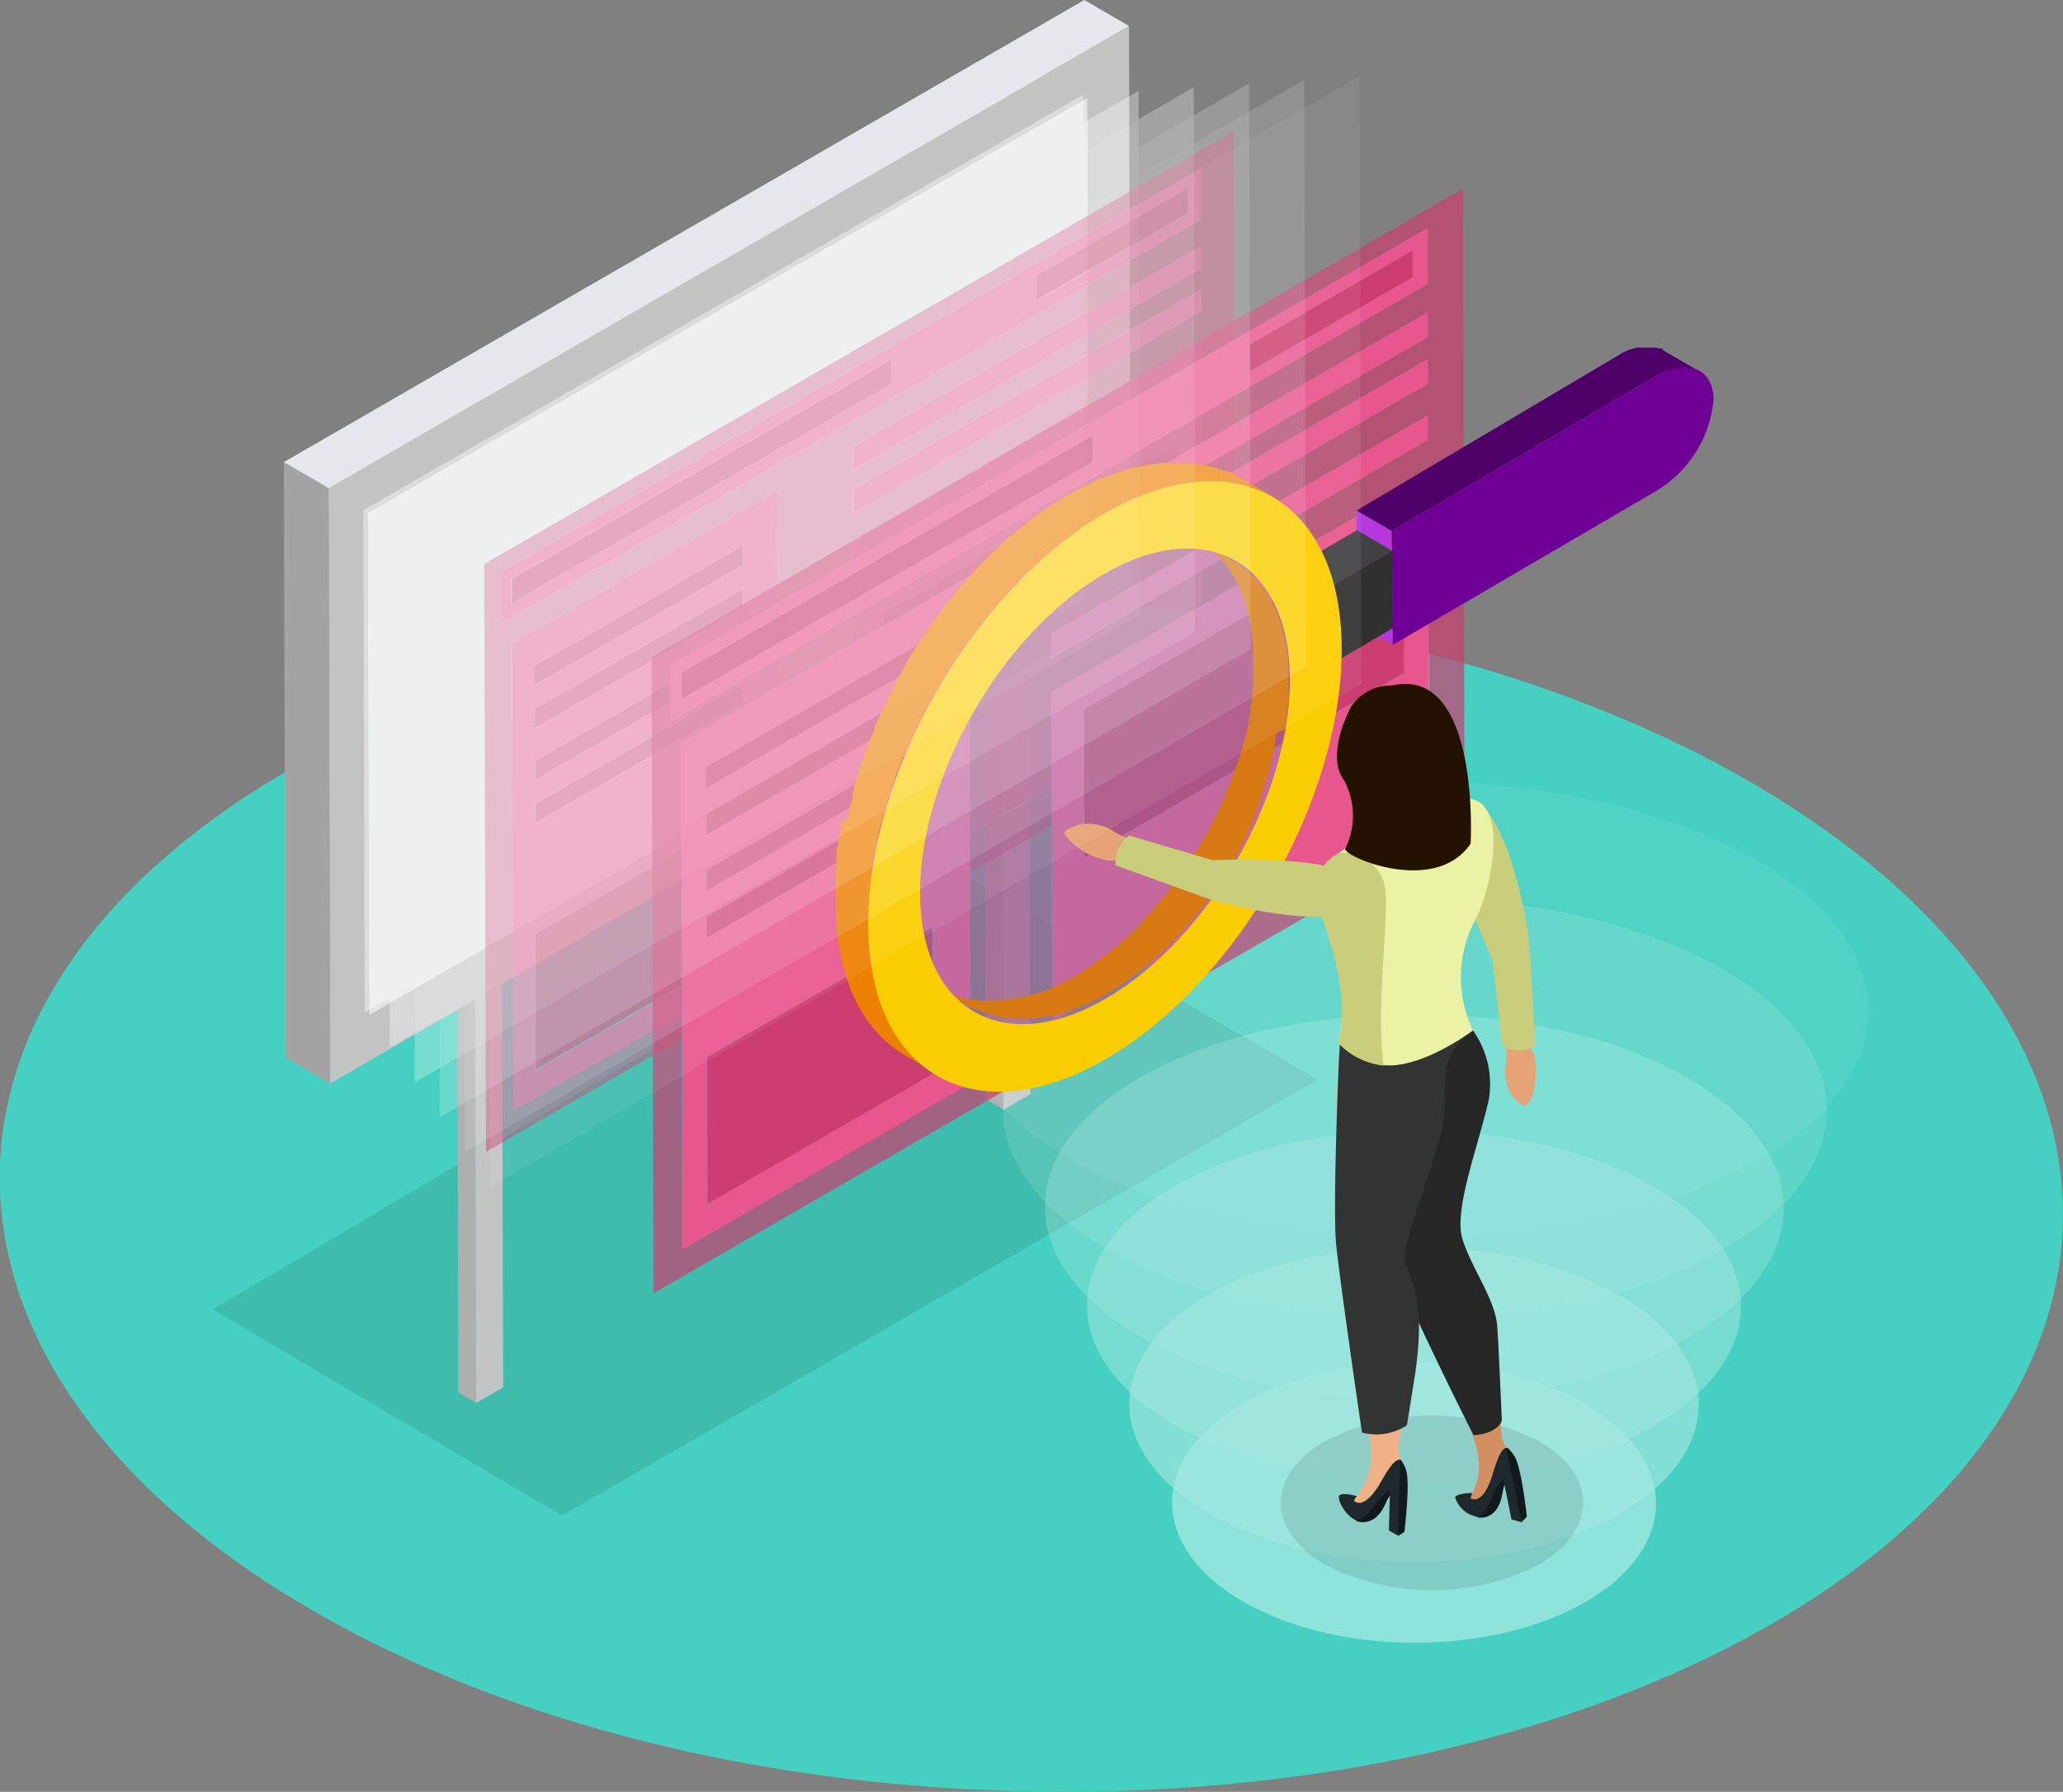 <svg xmlns="http://www.w3.org/2000/svg" viewBox="0 0 130.25 113.15"><rect x="0" y="0" width="130.25" height="113.15" fill="#808080" stroke="none"/><defs><style>.cls-1{isolation:isolate;}.cls-2{fill:#45d0c1;}.cls-3{opacity:0.1;}.cls-4{fill:#aeafaf;}.cls-5{fill:#3b2c1c;}.cls-6{fill:#c3c5c5;}.cls-7{fill:#443320;}.cls-8{fill:#6d5333;}.cls-9{fill:#888;}.cls-10{fill:#dbdbdb;}.cls-11{fill:#e3e5e5;}.cls-12{fill:#a3a3a3;}.cls-13{fill:#e6e7ec;}.cls-14,.cls-50{opacity:0.5;}.cls-14{mix-blend-mode:overlay;}.cls-15,.cls-16,.cls-17,.cls-18,.cls-19,.cls-20,.cls-21{fill:#fcfdfd;}.cls-15{opacity:0.8;}.cls-16,.cls-49{opacity:0.67;}.cls-17{opacity:0.53;}.cls-18,.cls-46{opacity:0.4;}.cls-19{opacity:0.27;}.cls-20{opacity:0.13;}.cls-21,.cls-53{opacity:0;}.cls-22{opacity:0.7;}.cls-23{fill:#cb3e6f;}.cls-24{fill:#e8568e;}.cls-25{opacity:0.2;}.cls-26{fill:#33ade3;}.cls-27{fill:#b539df;}.cls-28{fill:#4d0169;}.cls-29{fill:#6e0095;}.cls-30{fill:#452617;}.cls-31{fill:#414042;}.cls-32{fill:#303030;}.cls-33{fill:#d67912;}.cls-34{fill:#ed8001;}.cls-35{fill:#facd00;}.cls-36{fill:#e6a376;}.cls-37{fill:#cace7a;}.cls-38{fill:#d38f62;}.cls-39{fill:#1e292e;}.cls-40{fill:#12191c;}.cls-41{fill:#252625;}.cls-42{fill:#efb185;}.cls-43{fill:#323433;}.cls-44{fill:#ebf2a5;}.cls-45{fill:#231202;}.cls-47{fill:#fff;}.cls-48{opacity:0.83;}.cls-51{opacity:0.33;}.cls-52{opacity:0.17;}</style></defs><title>Ativo 3</title><g class="cls-1"><g id="Camada_2" data-name="Camada 2"><g id="Layer_1" data-name="Layer 1"><path class="cls-2" d="M110.82,49.56C85.19,34.54,44,34,18.72,48.34s-24.92,38.16.71,53.18,66.86,15.56,92.09,1.22S136.45,64.58,110.82,49.56Z"/><g class="cls-3"><polygon points="13.43 82.69 35.48 95.71 83.19 68.18 60.38 54.92 13.43 82.69"/></g><g class="cls-1"><polygon class="cls-4" points="30.06 88.59 28.94 87.94 28.84 55.03 29.97 55.69 30.06 88.59"/><polygon class="cls-5" points="29.97 55.69 28.84 55.03 30.55 54.05 31.67 54.7 29.97 55.69"/><polygon class="cls-6" points="31.67 54.7 31.77 87.61 30.06 88.59 29.97 55.69 31.67 54.7"/></g><g class="cls-1"><polygon class="cls-4" points="63.36 70.08 62.23 69.42 62.14 36.52 63.26 37.17 63.36 70.08"/><polygon class="cls-5" points="63.26 37.17 62.14 36.52 63.84 35.53 64.97 36.19 63.26 37.17"/><polygon class="cls-6" points="64.97 36.19 65.06 69.09 63.36 70.08 63.26 37.17 64.97 36.19"/></g><g class="cls-1"><polygon class="cls-7" points="68.75 37.88 65.94 36.24 65.84 4.52 68.66 6.16 68.75 37.88"/><polygon class="cls-8" points="23.3 64.12 20.48 62.48 65.94 36.24 68.75 37.88 23.3 64.12"/><polygon class="cls-9" points="23.3 64.12 20.48 62.48 20.39 30.77 23.21 32.4 23.3 64.12"/><polygon class="cls-10" points="23.21 32.4 20.39 30.77 65.84 4.52 68.66 6.16 23.21 32.4"/><path class="cls-6" d="M20.74,30.82,71.28,1.64l.1,37.6L20.84,68.42Zm48,7.06L68.66,6.16,23.21,32.4l.09,31.72L68.75,37.88Z"/><polygon class="cls-11" points="68.66 6.16 68.75 37.88 23.3 64.12 23.21 32.4 68.66 6.16"/><polygon class="cls-12" points="20.84 68.42 18.03 66.78 17.92 29.18 20.74 30.82 20.84 68.42"/><polygon class="cls-13" points="20.74 30.82 17.92 29.18 68.46 0 71.28 1.64 20.74 30.82"/></g><g class="cls-14"><path class="cls-15" d="M78.51,101.15c6,3.45,15.66,3.45,21.61,0s5.91-9-.07-12.51-15.66-3.45-21.61,0-5.91,9.06.07,12.52"/><path class="cls-16" d="M76.62,95.72c7,3.89,18.41,3.89,25.4,0s7-10.2-.08-14.09-18.41-3.89-25.4,0-7,10.2.08,14.09"/><path class="cls-17" d="M74.73,90.3c8.09,4.33,21.16,4.33,29.19,0s8-11.35-.09-15.68-21.16-4.33-29.2,0-8,11.35.1,15.68"/><path class="cls-18" d="M72.84,84.88c9.14,4.76,23.91,4.76,33,0s9-12.5-.1-17.26-23.91-4.77-33,0-9,12.49.11,17.26"/><path class="cls-19" d="M71,79.46c10.19,5.2,26.65,5.2,36.78,0s10.06-13.65-.12-18.85-26.66-5.2-36.78,0S60.76,74.25,71,79.46"/><path class="cls-20" d="M69.06,74c11.24,5.63,29.4,5.63,40.57,0s11.11-14.8-.13-20.43-29.41-5.64-40.57,0S57.82,68.39,69.06,74"/><path class="cls-21" d="M67.17,68.61c12.29,6.08,32.15,6.08,44.36,0s12.15-15.93-.14-22S79.23,40.52,67,46.6s-12.15,15.93.14,22"/></g><g class="cls-22"><polygon class="cls-23" points="46.91 40.47 46.91 41.68 33.78 49.26 33.78 48.05 46.91 40.47"/><polygon class="cls-23" points="74.45 27.9 74.47 36.55 55.81 47.33 55.78 38.68 74.45 27.9"/><path class="cls-24" d="M53.87,37.66l22-12.7,0,19.22-22,12.7Zm20.6-1.11,0-8.65L55.78,38.68l0,8.65L74.47,36.55Z"/><polygon class="cls-24" points="75.86 21.51 75.86 22.96 53.87 35.66 53.86 34.2 75.86 21.51"/><polygon class="cls-23" points="46.94 51.37 46.97 59.95 33.83 67.53 33.81 58.96 46.94 51.37"/><path class="cls-24" d="M32.33,40.63,49.1,31l.09,29.53L32.41,70.16ZM47,60l0-8.59L33.81,59l0,8.58L47,60ZM46.9,35.68V34.46L33.76,42.05v1.21L46.9,35.68Zm0,6V40.47L33.78,48.05v1.21l13.13-7.58Zm0,2.73V43.19L33.79,50.78V52l13.13-7.58Zm0-6V37.19L33.77,44.78V46L46.9,38.41Z"/><g class="cls-22"><path class="cls-23" d="M30.57,35.62,77.88,8.31,78,45.42,30.68,72.74ZM49.19,60.48,49.1,31,32.33,40.63l.08,29.53,16.78-9.68Zm26.73-16.3,0-19.22-22,12.7.06,19.22,22-12.7Zm-.08-30.31V10.6L31.68,36.09v3.27L75.84,13.87Zm0,3.09V15.51l-22,12.69v1.46l22-12.7Zm0,2.73V18.23l-22,12.7v1.46l22-12.7Zm0,3.27V21.51l-22,12.69v1.46l22-12.7Z"/></g><polygon class="cls-24" points="75.85 18.23 75.85 19.69 53.86 32.39 53.85 30.93 75.85 18.23"/><polygon class="cls-23" points="32.32 38.08 56.3 24.24 56.29 22.7 32.32 36.54 32.32 38.08"/><path class="cls-24" d="M75.84,13.87V10.6L31.68,36.09v3.27ZM75,11.92v1.54l-9.49,5.48V17.4L75,11.92ZM56.29,22.7v1.54l-24,13.84V36.54l24-13.84Z"/><polygon class="cls-23" points="74.96 11.92 74.97 13.46 65.47 18.94 65.47 17.4 74.96 11.92"/><polygon class="cls-24" points="75.84 15.51 75.85 16.96 53.85 29.66 53.85 28.2 75.84 15.51"/><polygon class="cls-23" points="46.92 43.19 46.92 44.41 33.79 51.99 33.79 50.78 46.92 43.19"/><polygon class="cls-23" points="46.9 37.19 46.9 38.41 33.77 45.99 33.77 44.77 46.9 37.19"/><polygon class="cls-23" points="46.89 34.47 46.9 35.68 33.76 43.26 33.76 42.05 46.89 34.47"/></g><polygon class="cls-23" points="58.83 46.73 58.83 48.05 44.61 56.25 44.61 54.94 58.83 46.73"/><polygon class="cls-23" points="88.64 33.13 88.66 42.5 68.46 54.16 68.43 44.8 88.64 33.13"/><path class="cls-24" d="M66.37,43.69,90.18,30l0,20.8L66.43,64.5ZM88.66,42.5l0-9.37L68.43,44.8l0,9.37L88.66,42.5Z"/><polygon class="cls-24" points="90.17 26.21 90.17 27.78 66.36 41.53 66.35 39.95 90.17 26.21"/><polygon class="cls-23" points="58.86 58.54 58.89 67.83 44.67 76.04 44.64 66.75 58.86 58.54"/><path class="cls-24" d="M43,46.91,61.2,36.42l.09,32L43.13,78.88ZM58.89,67.83l0-9.29L44.64,66.75l0,9.29,14.22-8.21Zm-.08-26.28V40.24l-14.21,8.2v1.32l14.22-8.21Zm0,6.49V46.73L44.61,54.94v1.31L58.83,48Zm0,3V49.69L44.62,57.9v1.31L58.84,51Zm0-6.5V43.19L44.6,51.4v1.31L58.82,44.5Z"/><g class="cls-22"><path class="cls-23" d="M41.14,41.49,92.36,11.92l.11,40.18L41.26,81.67Zm20.15,26.9-.09-32L43,46.91l.09,32L61.29,68.39ZM90.23,50.75l0-20.8L66.37,43.69l.06,20.81,23.8-13.75Zm-.09-32.81V14.4L42.34,42v3.54L90.14,17.94Zm0,3.35V19.71L66.34,33.46V35L90.15,21.29Zm0,2.95V22.66L66.35,36.41V38L90.16,24.24Zm0,3.54V26.21L66.35,40v1.58L90.17,27.78Z"/></g><polygon class="cls-24" points="90.15 22.66 90.16 24.24 66.35 37.98 66.35 36.41 90.15 22.66"/><polygon class="cls-23" points="43.03 44.15 68.99 29.17 68.98 27.5 43.03 42.48 43.03 44.15"/><path class="cls-24" d="M90.14,17.94V14.4L42.34,42v3.54Zm-1-2.11V17.5L78.92,23.43V21.76l10.27-5.93ZM69,27.5v1.67l-26,15V42.48l26-15Z"/><polygon class="cls-23" points="89.19 15.83 89.19 17.5 78.92 23.43 78.92 21.76 89.19 15.83"/><polygon class="cls-24" points="90.15 19.71 90.15 21.29 66.34 35.03 66.34 33.46 90.15 19.71"/><polygon class="cls-23" points="58.83 49.69 58.84 51 44.62 59.21 44.62 57.9 58.83 49.69"/><polygon class="cls-23" points="58.82 43.19 58.82 44.5 44.6 52.71 44.6 51.4 58.82 43.19"/><polygon class="cls-23" points="58.8 40.23 58.81 41.55 44.59 49.76 44.59 48.44 58.8 40.23"/><g class="cls-25"><path class="cls-26" d="M83.28,45c0,6.35-10,21.13-16.34,21.13s-11.13-1.93-11.13-8.28,9.77-24.35,16.06-24.35A11.46,11.46,0,0,1,83.28,45Z"/></g><polygon class="cls-27" points="87.94 40.72 85.72 39.42 85.64 32.24 87.87 33.53 87.94 40.72"/><path class="cls-28" d="M105,23.53l.22-.09.31-.1.15-.05.17,0,.2,0h.43a1.36,1.36,0,0,1,.29,0h0a1.11,1.11,0,0,1,.26.07l.06,0,.24.11-2.23-1.29,0,0L104.9,22l-.05,0-.06,0-.07,0-.18-.05h0l-.23,0h-.36l-.13,0h-.06l-.14,0-.17,0h-.05l-.09,0-.32.11-.08,0-.13.06-.11.05a3.48,3.48,0,0,0-.38.2L85.64,32.24l2.23,1.29,16.63-9.75.38-.2Z"/><path class="cls-29" d="M104.5,23.78c2-1.18,3.67-.52,3.69,1.45A7.52,7.52,0,0,1,104.57,31L87.94,40.72l-.07-7.19Z"/><g class="cls-1"><polygon class="cls-30" points="83.79 42.1 81.56 40.81 81.51 35.93 83.74 37.22 83.79 42.1"/><polygon class="cls-31" points="83.74 37.22 81.51 35.93 85.66 33.48 87.89 34.78 83.74 37.22"/><polygon class="cls-32" points="87.89 34.78 87.95 39.66 83.79 42.1 83.74 37.22 87.89 34.78"/></g><path class="cls-33" d="M81.18,45.9c0-.16,0-.33.08-.49a1.52,1.52,0,0,1,0-.21v-.05c0-.34.08-.68.1-1,0-.06,0-.13,0-.19,0-.34,0-.69,0-1,0-3.67-1.32-6.26-3.41-7.48l-2.23-1.3c2.1,1.22,3.4,3.81,3.41,7.49,0,.34,0,.68,0,1,0,.06,0,.12,0,.19,0,.33,0,.67-.1,1l0,.27c0,.16,0,.32-.08.49s0,.19,0,.29-.06.33-.1.49,0,.15,0,.23c-.09.39-.18.78-.29,1.18l-.06.19c-.1.35-.2.69-.31,1,0,0,0,0,0,0-.11.33-.23.66-.35,1l-.09.23c-.11.29-.22.57-.35.85l0,.1c-.13.3-.27.6-.41.9l-.11.23-.36.71a2.12,2.12,0,0,0-.11.21c-.15.29-.32.58-.49.87l-.08.15c-.15.26-.31.51-.47.76l-.13.21c-.19.3-.39.59-.59.87l-.09.14c-.21.29-.42.58-.64.86l-.1.14c-.28.35-.56.69-.85,1l-.13.15c-.17.2-.34.39-.52.58l0,.05c-.2.22-.4.41-.6.61l-.13.13c-.26.25-.52.5-.8.74l-.07.07c-.28.24-.56.48-.85.7a1.09,1.09,0,0,1-.17.13c-.28.22-.56.43-.85.63l-.16.1c-.3.2-.61.4-.92.58l-.74.39-.21.11-.55.25-.21.09-.51.19-.13,0c-.21.07-.42.14-.63.19s-.24.06-.36.09l-.17,0-.53.09a5.16,5.16,0,0,1-.78.08H62.6a5.12,5.12,0,0,1-.68,0h-.11l-.53-.07-.16,0a4.92,4.92,0,0,1-.58-.14h0a5.52,5.52,0,0,1-.53-.18l-.15-.07-.42-.2-.14-.08,0,0,0,0,2.22,1.29.07,0,.07,0,.43.21.08,0,.07,0a4.76,4.76,0,0,0,.53.19h0c.2,0,.39.1.59.13l.07,0h.09a4.35,4.35,0,0,0,.52.06h.12c.22,0,.45,0,.67,0H65c.26,0,.51,0,.78-.08h0l.53-.1.16,0,.34-.08h0l.63-.19.15-.06.49-.19.07,0a.84.84,0,0,0,.14-.06c.18-.07.36-.16.54-.24l.22-.11c.25-.12.49-.26.74-.4s.61-.37.92-.57l.15-.11.86-.62.17-.13c.29-.23.57-.46.84-.7l.09-.08c.26-.23.53-.48.79-.73a.3.3,0,0,1,.08-.08l0,0,.6-.61,0,0c.18-.2.36-.39.53-.59l.06-.06.06-.08c.3-.34.58-.69.86-1l0,0,.06-.08c.22-.29.44-.59.65-.89l.07-.09,0,0c.2-.29.4-.59.59-.89a.22.22,0,0,0,.05-.08.83.83,0,0,0,.08-.12c.16-.25.31-.5.46-.76a.36.36,0,0,0,.07-.1s0,0,0,0c.17-.29.33-.58.49-.88l0-.06a.61.61,0,0,1,.07-.14l.36-.72s.05-.09.07-.14l0-.08c.14-.3.28-.6.41-.91v0l0-.08.34-.84a.69.69,0,0,1,0-.13l0-.1c.12-.33.24-.66.35-1v0s0,0,0,0c.11-.34.21-.68.31-1,0,0,0-.08,0-.13a.64.64,0,0,0,0-.07c.1-.39.2-.78.28-1.17l0-.1,0-.13.09-.49C81.15,46.1,81.16,46,81.18,45.9Z"/><path class="cls-34" d="M70.93,31.79l.71-.32.26-.1c.22-.1.45-.18.67-.27l.16-.05c.27-.09.54-.18.8-.25l.47-.11.22-.06.68-.13h0l.62-.07.2,0,.43,0h1l.68.08.21,0a6.74,6.74,0,0,1,.75.17h0c.23.07.46.15.68.24l.19.08c.19.08.37.17.56.27l.18.09L78.15,30.1l-.09-.05L78,30l-.56-.27-.1,0-.08,0a6,6,0,0,0-.68-.23h0l-.75-.17-.09,0h-.12a5.05,5.05,0,0,0-.68-.08l-.1,0h-1l-.28,0H73.3l-.59.07h-.07l-.65.13-.22.05-.42.1h0l-.81.25-.16.06c-.22.08-.45.16-.67.26l-.08,0-.17.07c-.24.1-.47.21-.71.33l-.28.13-1,.51-.71.44-.23.15-.49.32-.26.19-.44.32a1.89,1.89,0,0,0-.27.2l-.45.35-.24.19-.5.42-.18.16-.67.6-.1.1-.47.44-.06.07c-.26.26-.51.51-.76.78l-.06.07c-.23.24-.46.5-.69.76l-.06.07a.73.73,0,0,0-.08.09c-.38.44-.74.89-1.1,1.35l0,0a.86.86,0,0,0-.07.1c-.29.37-.57.75-.84,1.13a.83.83,0,0,0-.08.12l0,0c-.26.37-.51.75-.76,1.13l-.07.11a1.62,1.62,0,0,0-.1.18q-.3.45-.57.93a1.4,1.4,0,0,0-.1.16.21.21,0,0,0,0,.06l-.62,1.11a.41.41,0,0,1,0,.09l-.09.2c-.16.29-.31.58-.45.88l-.1.19-.06.13c-.18.38-.35.76-.52,1.14,0,0,0,0,0,0a.61.61,0,0,1,0,.12c-.15.35-.29.69-.42,1l-.08.18s0,.1-.05.15c-.16.41-.31.82-.44,1.24,0,0,0,0,0,0a.29.29,0,0,1,0,.09c-.14.42-.27.85-.39,1.27a1.09,1.09,0,0,1,0,.17c0,.06,0,.11,0,.16s-.06.24-.1.36-.09.36-.13.55l-.09.37L53.1,52a1.42,1.42,0,0,0,0,.2c0,.19-.08.38-.11.58s-.05.27-.07.41-.07.41-.1.61,0,.19,0,.28,0,.08,0,.12a2.4,2.4,0,0,0,0,.28c0,.19,0,.38-.06.57l0,.3,0,.59c0,.08,0,.17,0,.25,0,.28,0,.55,0,.82,0,4.73,1.68,8.05,4.37,9.62l2.23,1.29c-2.69-1.56-4.36-4.88-4.37-9.61,0-.27,0-.55,0-.83,0-.08,0-.16,0-.25s0-.39,0-.59l0-.29a5.23,5.23,0,0,1,.06-.57,2.83,2.83,0,0,0,0-.29L55,55.1l.09-.61c0-.14,0-.28.07-.41l.12-.59c0-.16.06-.32.1-.47l.09-.38c0-.18.08-.36.13-.54s.06-.24.1-.37l.09-.32c.12-.43.25-.85.39-1.28l0-.11q.21-.62.45-1.23l.12-.34c.14-.35.28-.69.43-1a.77.77,0,0,1,.07-.16c.17-.39.34-.77.52-1.15l.15-.32c.15-.29.3-.59.46-.88a2.44,2.44,0,0,1,.14-.28c.2-.38.41-.75.62-1.11,0-.08.09-.15.13-.22l.57-.94.18-.28c.25-.39.5-.76.76-1.13l.12-.17c.27-.39.55-.76.84-1.14l.1-.14q.54-.69,1.11-1.35l.14-.16.69-.77.06-.06c.25-.26.5-.52.76-.77l.52-.51.11-.11.67-.6.17-.15.51-.42.24-.2.44-.35.27-.2.45-.32.26-.18.48-.33.23-.14.72-.44,1-.51Z"/><path class="cls-35" d="M69.71,32.44c8.28-4.78,15-.95,15,8.57S78.09,62.09,69.81,66.88s-15,.94-15-8.57S61.44,37.22,69.71,32.44Zm.09,30.63c6.45-3.72,11.66-12.75,11.64-20.16s-5.27-10.39-11.72-6.67S58.07,49,58.09,56.4s5.26,10.39,11.71,6.67Z"/><g class="cls-3"><path d="M83.67,91c-3.73,2.16-3.75,5.65,0,7.8a14.83,14.83,0,0,0,13.48,0c3.73-2.15,3.75-5.64,0-7.8A14.87,14.87,0,0,0,83.67,91Z"/></g><path class="cls-36" d="M95.45,69.18c.69.75.82.73,1,.54.77-.94.48-3.1.35-3.27a2,2,0,0,1-.41-.88s0-.09,0-.14l-1.31.28a4.62,4.62,0,0,1,0,1.37A3,3,0,0,0,95.45,69.18Z"/><path class="cls-37" d="M92.51,50.63c2.46-.54,4.08,7.76,4.11,9.95l.31,5.49a2.16,2.16,0,0,1-2.07,0l-.63-5.47C94,60,89.77,51.24,92.51,50.63Z"/><path class="cls-38" d="M90.54,67.49s2.61,1.43,2.1,5.94-.85,4.39-.23,5.66c.47,1,1.88,2.85,2.09,4.67.17,1.44.09,2.3.18,4.65.12,3,.1,2.35.7,3.5.68,1.31-1.58,3-2.39,3s.82-.91.27-3.31A59.28,59.28,0,0,0,89.19,81c-.94-1.41-3.49-9.16-3.74-11.62A6,6,0,0,0,90.54,67.49Z"/><path class="cls-39" d="M93.14,95.79s0,0,0,0Z"/><polygon class="cls-40" points="95.02 93.11 95.81 95.54 96.03 95.86 95.31 93.07 95.02 93.11"/><path class="cls-39" d="M95.11,91.43c-.33.07-.54.56-.89,1.74-.15.49-.62,1.76-1.34,1.47-.08,0,.08-.36.08-.36s-1,0-1.09.28a1.79,1.79,0,0,0,1.95,1.23c1-.33,1-1.48,1.14-2,.28-.93.48.85.81-1A1.44,1.44,0,0,0,95.11,91.43Z"/><path class="cls-40" d="M93.82,95.79a1.14,1.14,0,0,1-.66,0c.25.09.79-.46,1.06-1.31a3,3,0,0,1,1.09-1.41l.22.15c-.07.44-.2-.29-.57.62C94.77,94.29,94.81,95.46,93.82,95.79Z"/><polygon class="cls-39" points="95.67 92.47 96.06 96.13 95.43 95.95 94.68 92.25 95.67 92.47"/><path class="cls-40" d="M96.06,96.13l.34-.36s-.34-3.2-.8-3.84-.49-.5-.49-.5Z"/><path class="cls-41" d="M92.31,64.27A5.84,5.84,0,0,1,94,69.42c-.67,3-2.25,7-1.66,8.85s2.08,3.83,2.19,5.49.29,5.95.29,5.95-.2.81-1.79.92c0,0-4.06-8.06-4.8-10.27s-.29-14.75-.29-14.75S91.14,65.46,92.31,64.27Z"/><path class="cls-42" d="M89.56,67.24s2,2.56.49,6.84-1.83,4.08-1.51,5.47c.24,1,1.19,3.2,1,5-.15,1.43-.43,2.26-.87,4.56-.55,2.94-.44,2.32-.11,3.58.37,1.42-2.2,2.52-3,2.36s1-.71,1-3.16A60.63,60.63,0,0,0,85,80.69c-.6-1.58-.77-11.27-.45-13.73A4,4,0,0,0,89.56,67.24Z"/><path class="cls-39" d="M85.5,96h0Z"/><polygon class="cls-40" points="87.93 93.8 88.15 96.33 88.3 96.7 88.22 93.82 87.93 93.8"/><path class="cls-39" d="M88.4,92.17c-.34,0-.66.43-1.27,1.5-.25.45-1,1.57-1.62,1.13-.08,0,.15-.33.15-.33s-1-.27-1.12,0,.58,1.71,1.61,1.62,1.31-1.21,1.55-1.63c.49-.85.29.94,1-.76A1.45,1.45,0,0,0,88.4,92.17Z"/><path class="cls-40" d="M86.15,96.12a1.08,1.08,0,0,1-.64-.14c.22.14.87-.26,1.33-1a3,3,0,0,1,1.38-1.13l.18.2c-.17.41-.13-.34-.7.47C87.42,94.89,87.2,96,86.15,96.12Z"/><polygon class="cls-39" points="88.71 93.31 88.26 96.97 87.69 96.65 87.79 92.88 88.71 93.31"/><path class="cls-40" d="M88.26,97l.41-.27s.39-3.2.09-3.93-.36-.6-.36-.6Z"/><path class="cls-43" d="M93,65.07a3.93,3.93,0,0,0-1.69,2.42c-.22,1.1.11,2.54-.43,4.47-.94,3.3-2.48,6.91-2.14,7.8.57,1.5,1.3,2.91.49,7.73L88.83,90a3.48,3.48,0,0,1-2.84.46s-1.25-8.48-1.62-11.76c-.25-2.22.16-11.69.16-11.69l.08-1.35S91,65.6,93,65.07Z"/><path class="cls-44" d="M86.61,52.5s-3.83,2.1-3.39,3.35c.75,2.12,2.08,6.62,1.28,10a4.51,4.51,0,0,0,3.34,1.43C90.2,67.19,93,65.07,93,65.07a7.72,7.72,0,0,1,.15-7c.95-1.77,2.19-7.34-.4-7.64C92.72,50.43,92,49.63,86.61,52.5Z"/><path class="cls-42" d="M86.55,50.46l.24,2.45a2.9,2.9,0,0,0,3.59-.66l-.24-2.47A8.48,8.48,0,0,1,86.55,50.46Z"/><path class="cls-37" d="M84.5,65.87c.8-3.4-.73-6.76-1.32-8.93a2.59,2.59,0,0,1,1.36-3.07,2.66,2.66,0,0,1,2.95,2.62c.11,2.29-.61,7.36-.13,10.8A4.64,4.64,0,0,1,84.5,65.87Z"/><path class="cls-36" d="M68.14,52.07c-1,.34-1,.47-.87.69a4.36,4.36,0,0,0,2.86,1.6,2,2,0,0,1,1,0l.12,0,.26-1.32a4.69,4.69,0,0,1-1.24-.57A3,3,0,0,0,68.14,52.07Z"/><path class="cls-37" d="M86.37,56.62c-.47,2.48-8.74.72-10.76-.11l-5.18-1.87a2.16,2.16,0,0,1,.86-1.88l5.27,1.56C77.2,54.29,86.88,53.86,86.37,56.62Z"/><path class="cls-45" d="M87.85,43.29a3,3,0,0,0-2.57,1.37c-.71,1.39-1.31,3.44-.43,4.6a4.73,4.73,0,0,1,.1,4.3c-.44.4,5.62,3.11,7.9-.29C92.85,53.27,93.49,42,87.85,43.29Z"/><g class="cls-46"><polygon class="cls-47" points="68.39 5.98 68.48 37.69 23.03 63.94 22.94 32.22 68.39 5.98"/><g class="cls-48"><polygon class="cls-47" points="71.88 5.74 71.98 38.79 24.61 66.14 24.51 33.09 71.88 5.74"/></g><g class="cls-49"><polygon class="cls-47" points="75.37 5.51 75.47 39.89 26.19 68.35 26.09 33.96 75.37 5.51"/></g><g class="cls-50"><polygon class="cls-47" points="78.86 5.27 78.97 40.99 27.77 70.55 27.67 34.83 78.86 5.27"/></g><g class="cls-51"><polygon class="cls-47" points="82.35 5.04 82.46 42.09 29.35 72.75 29.24 35.7 82.35 5.04"/></g><g class="cls-52"><polygon class="cls-47" points="85.84 4.8 85.95 43.19 30.93 74.96 30.82 36.57 85.84 4.8"/></g><g class="cls-53"><polygon class="cls-47" points="89.33 4.56 89.45 44.29 32.51 77.16 32.39 37.44 89.33 4.56"/></g></g></g></g></g></svg>